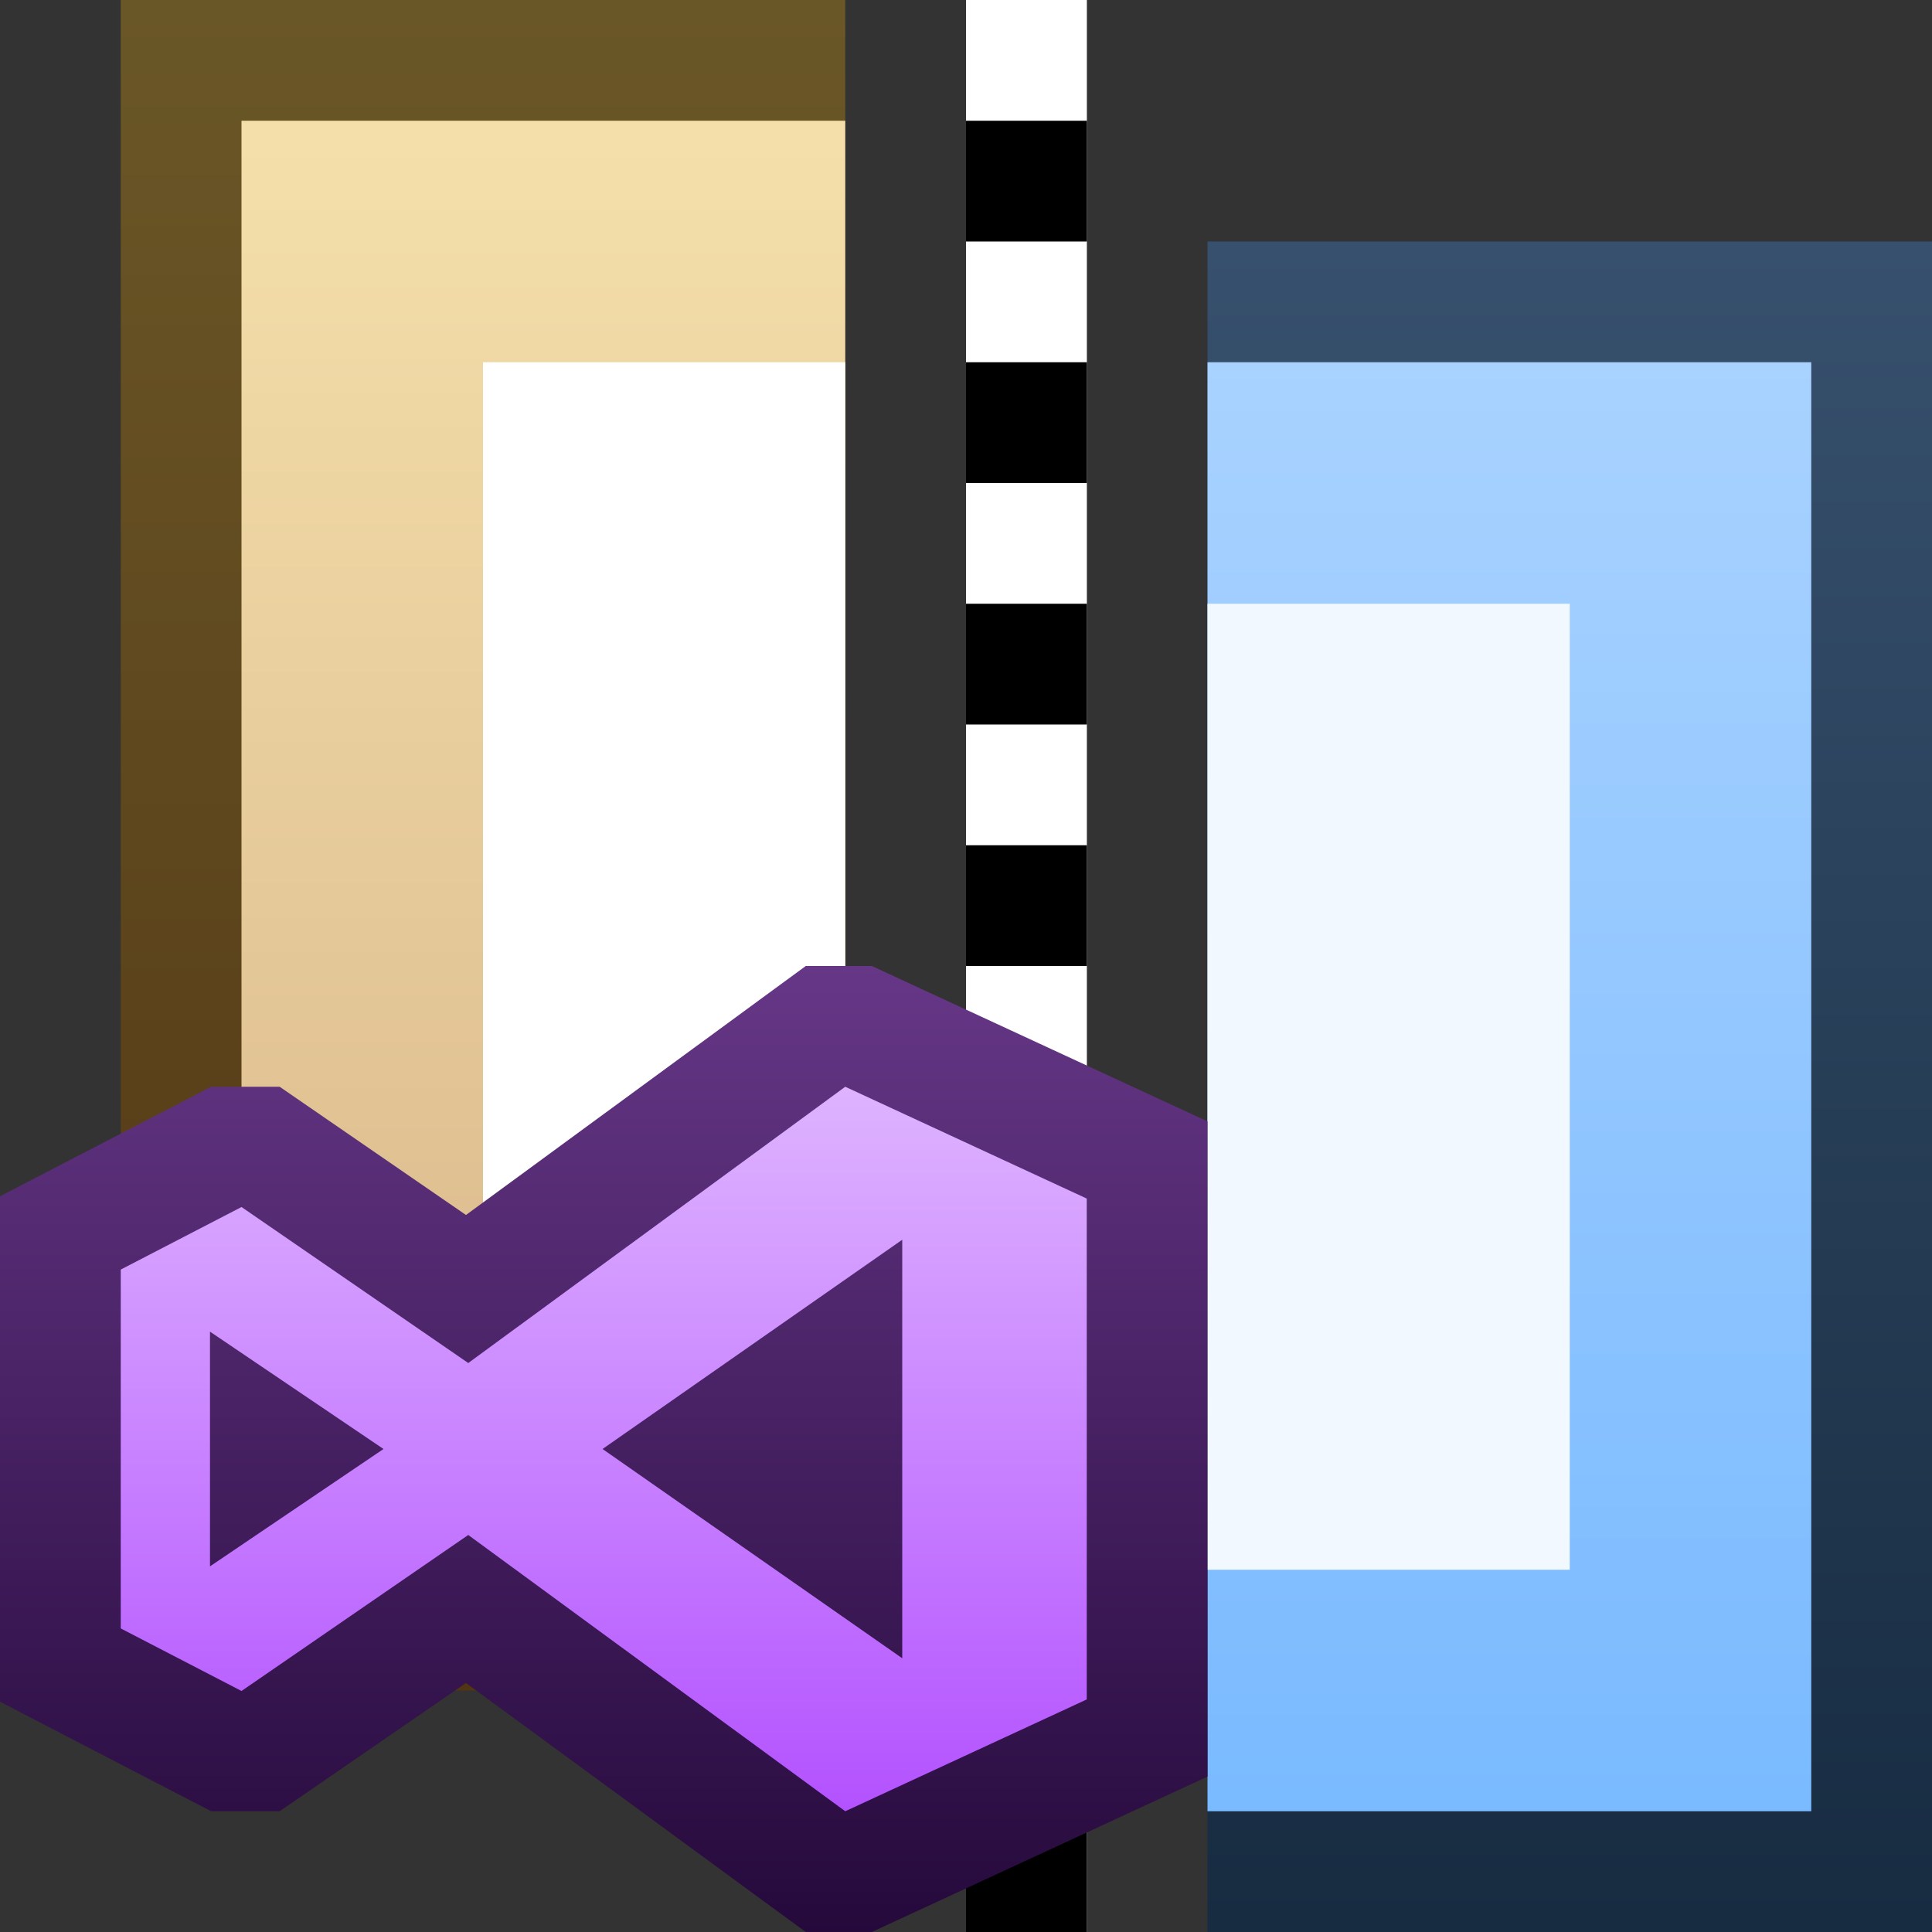 <svg ti:v='1' width='16' height='16' viewBox='0,0,16,16' xmlns='http://www.w3.org/2000/svg' xmlns:ti='urn:schemas-jetbrains-com:tisvg'><rect x="0" y="0" width="16" height="16" fill="#333333" stroke="none"/><g><path fill-rule='evenodd' d='M0,0L16,0L16,16L0,16Z' fill='#FFFFFF' opacity='0'/><path fill-rule='evenodd' d='M10,16L7,16L7,8.1787109706965566E-07L10,8.1787109706965566E-07L10,16Z' fill='#FFFFFF' opacity='0'/><path fill-rule='evenodd' d='M8,16L9.001,16L9.001,8.1787109706965566E-07L8,8.1787109706965566E-07L8,16Z' fill='#FFFFFF'/><linearGradient id='F03' x1='0.5' y1='4.35965E-06' x2='0.5' y2='1'><stop offset='0' stop-color='#6A5727'/><stop offset='1' stop-color='#523513'/></linearGradient><path fill-rule='evenodd' d='M7,8.1787109706965566E-07L1,8.1787109706965566E-07L1,14L7,14L7,8.1787109706965566E-07Z' fill='url(#F03)'/><linearGradient id='F04' x1='0.5' y1='0.006' x2='0.5' y2='1.021'><stop offset='0' stop-color='#F4DFAA'/><stop offset='1' stop-color='#D8B589'/></linearGradient><path fill-rule='evenodd' d='M7,1L2,1L2,13L7,13L7,1Z' fill='url(#F04)'/><path fill-rule='evenodd' d='M7,3L4,3L4,11L7,11L7,3Z' fill='#FFFFFF'/><linearGradient id='F06' x1='0.5' y1='0.002' x2='0.5' y2='0.996'><stop offset='0' stop-color='#37506D'/><stop offset='1' stop-color='#172C41'/></linearGradient><path fill-rule='evenodd' d='M10,2L16,2L16,16L10,16L10,2Z' fill='url(#F06)'/><linearGradient id='F07' x1='0.5' y1='5.08626E-06' x2='0.5' y2='0.996'><stop offset='0' stop-color='#A8D2FF'/><stop offset='1' stop-color='#7ABAFF'/></linearGradient><path fill-rule='evenodd' d='M10,3L15,3L15,15L10,15L10,3Z' fill='url(#F07)'/><path fill-rule='evenodd' d='M10,5L13,5L13,13L10,13L10,5Z' fill='#F2F8FF'/><path fill-rule='evenodd' d='M8,10L9.001,10L9.001,8.999L8,8.999M8,12L9.001,12L9.001,11L8,11M8,14L9.001,14L9.001,13L8,13M8,16L9.001,16L9.001,15L8,15L8,16Z' fill='#000000'/><path fill-rule='evenodd' d='M8,2L9.001,2L9.001,1L8,1M8,4L9.001,4L9.001,3L8,3M8,6L9.001,6L9.001,5L8,5M8,8L9.001,8L9.001,7L8,7L8,8Z' fill='#000000'/><linearGradient id='F11' x1='0.5' y1='7.62939E-06' x2='0.5' y2='1'><stop offset='0' stop-color='#663787'/><stop offset='1' stop-color='#25093B'/></linearGradient><path fill-rule='evenodd' d='M7.22,8L6.673,8L3.859,10.062L2.316,9L1.749,9L0,9.907L0,14.093L1.749,15L2.316,15L3.859,13.938L6.673,16L7.22,16L10,14.713L10,9.287L7.22,8Z' fill='url(#F11)'/><linearGradient id='F12' x1='0.5' y1='1.01725E-05' x2='0.5' y2='1'><stop offset='0' stop-color='#DEB3FF'/><stop offset='1' stop-color='#B352FF'/></linearGradient><path fill-rule='evenodd' d='M7.472,13.733L4.99,12L7.472,10.267M1.739,12.972L1.739,11.028L3.176,12M7,9L3.878,11.288L2,9.996L1,10.514L1,13.486L2,14.004L3.878,12.712L7,15L9,14.074L9,9.926L7,9Z' fill='url(#F12)'/></g></svg>
